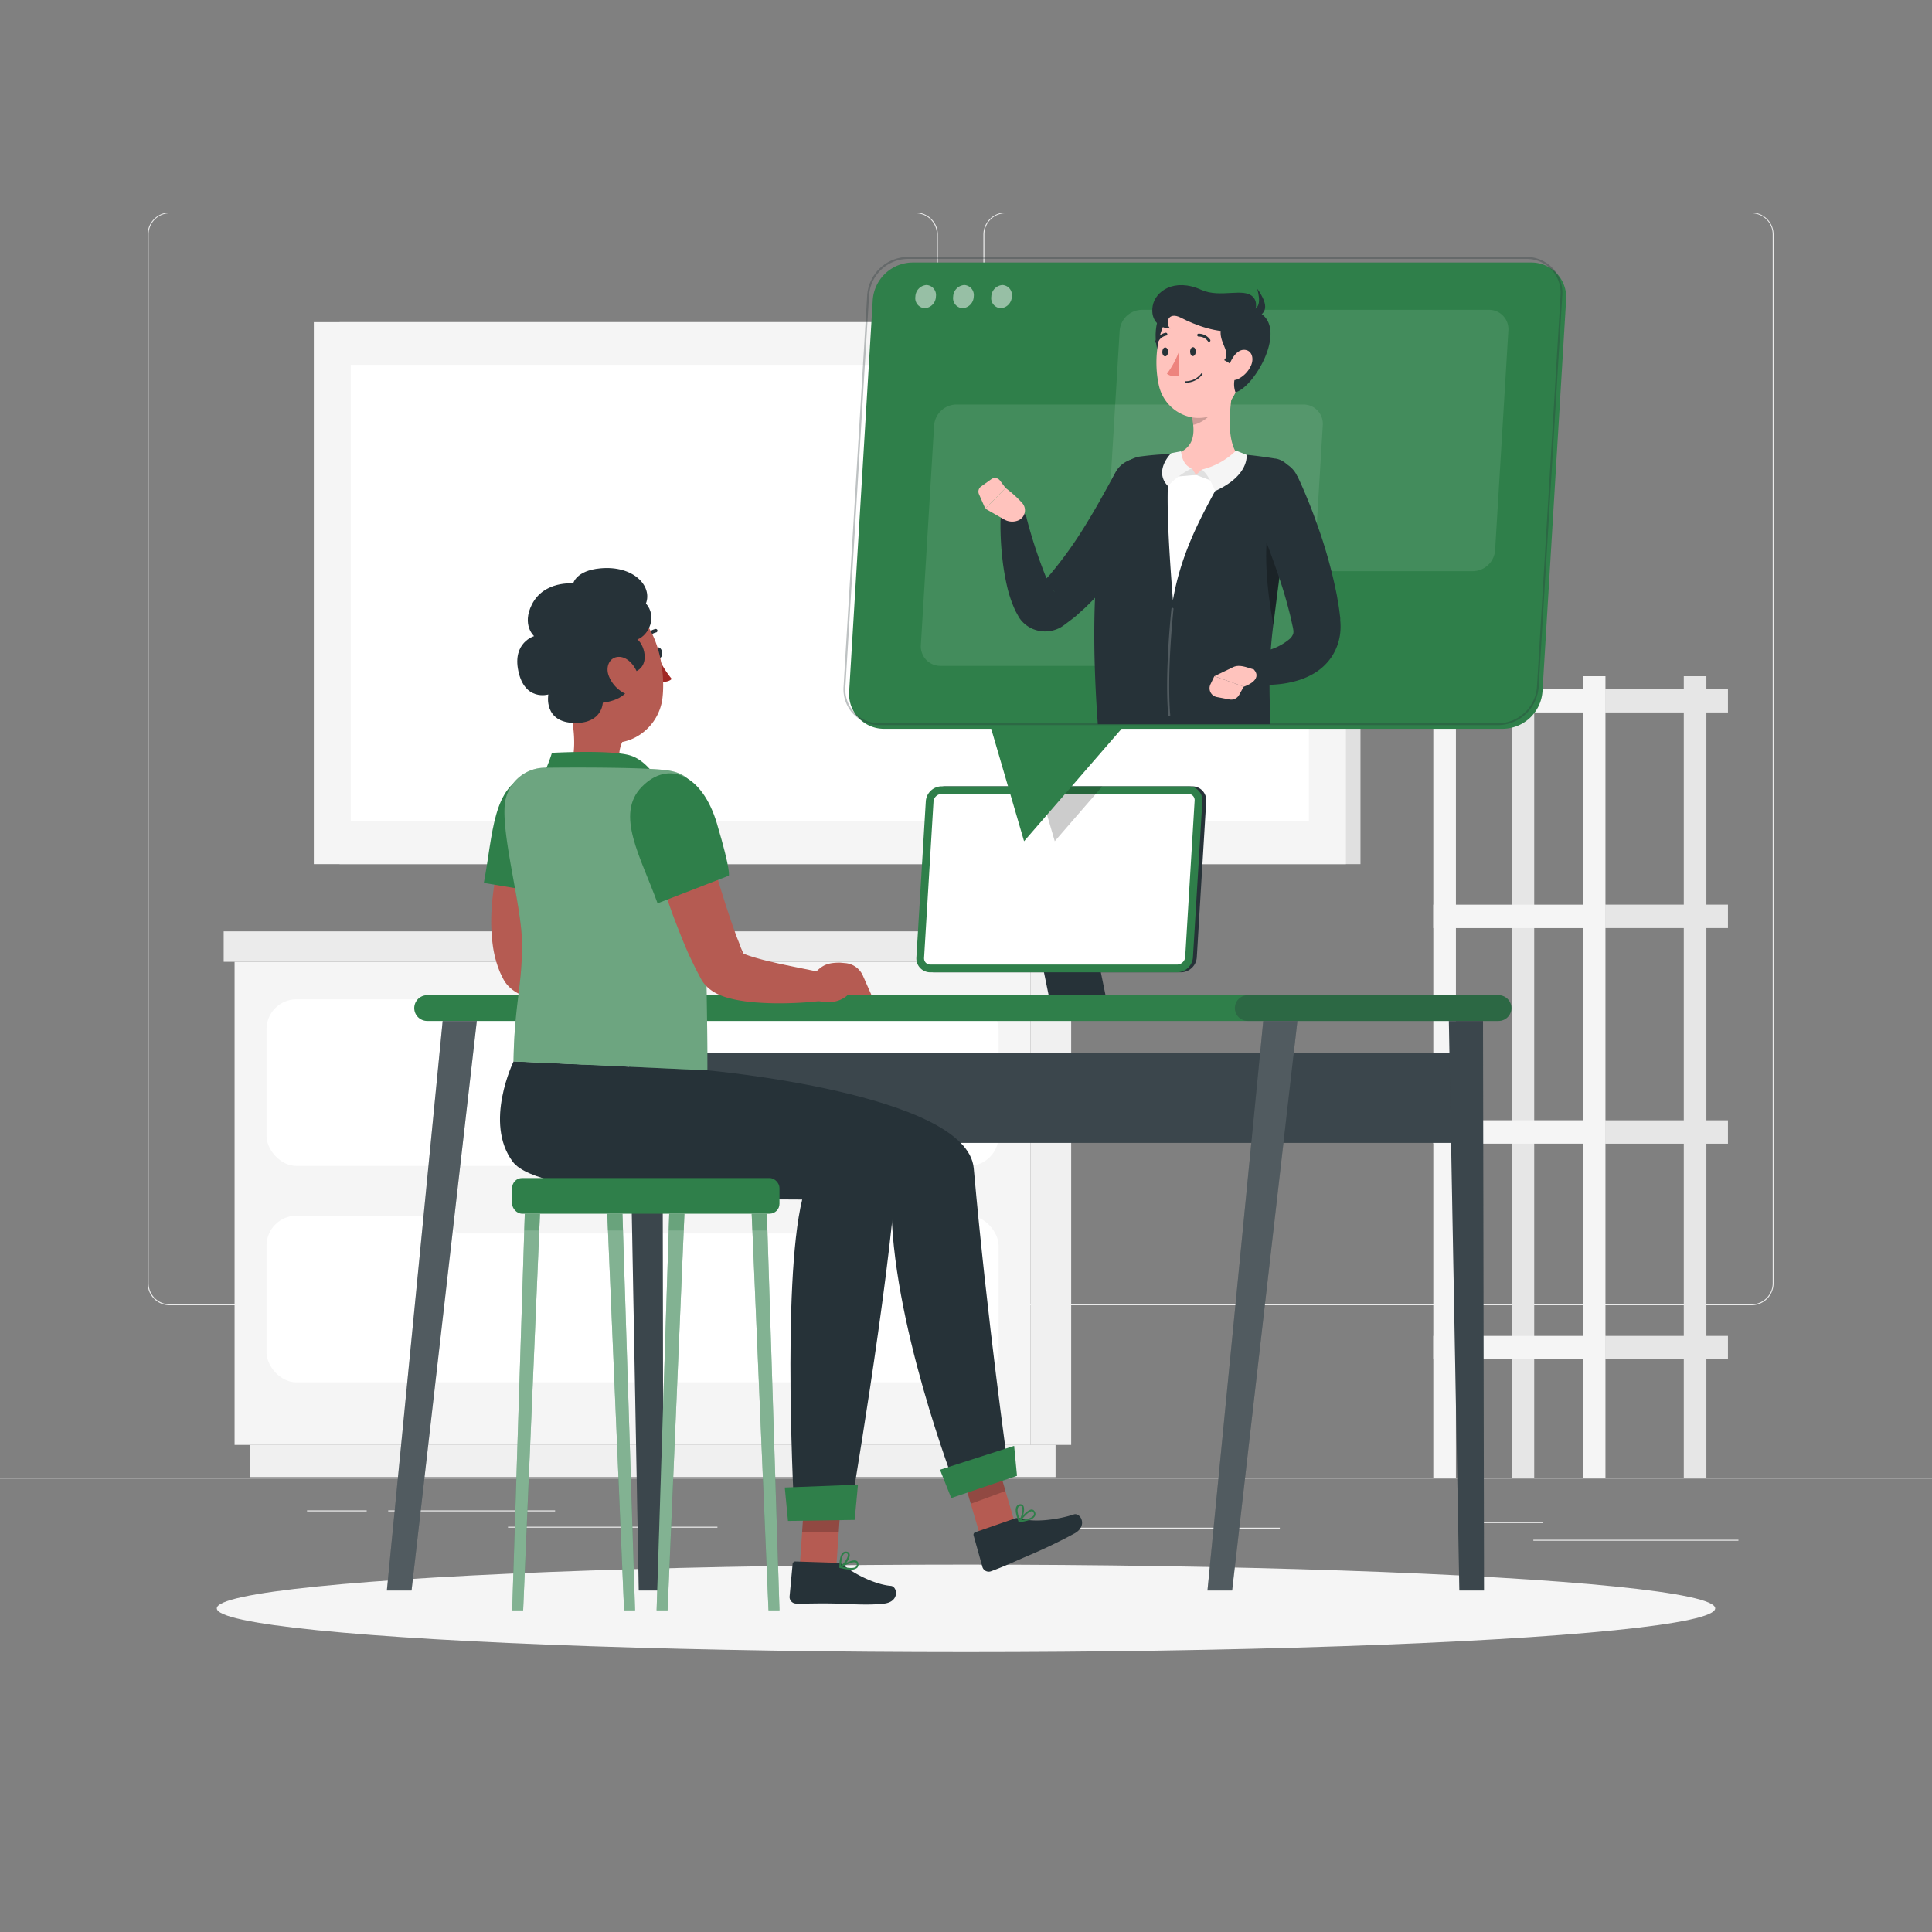 <svg xmlns="http://www.w3.org/2000/svg" viewBox="0 0 500 500"><rect x="0" y="0" width="500" height="500" fill="#808080" stroke="none"/><g id="freepik--background-complete--inject-1"><rect y="382.4" width="500" height="0.25" style="fill:#ebebeb"></rect><rect x="396.83" y="398.49" width="53.07" height="0.25" style="fill:#ebebeb"></rect><rect x="272.56" y="395.36" width="58.66" height="0.25" style="fill:#ebebeb"></rect><rect x="380.2" y="393.92" width="19.19" height="0.25" style="fill:#ebebeb"></rect><rect x="100.47" y="390.89" width="43.19" height="0.25" style="fill:#ebebeb"></rect><rect x="79.46" y="390.89" width="15.44" height="0.25" style="fill:#ebebeb"></rect><rect x="131.47" y="395.11" width="54.2" height="0.25" style="fill:#ebebeb"></rect><path d="M237,337.8H43.91a5.71,5.71,0,0,1-5.7-5.71V60.66A5.71,5.71,0,0,1,43.91,55H237a5.71,5.71,0,0,1,5.71,5.71V332.09A5.71,5.71,0,0,1,237,337.8ZM43.91,55.2a5.46,5.46,0,0,0-5.45,5.46V332.09a5.46,5.46,0,0,0,5.45,5.46H237a5.47,5.47,0,0,0,5.46-5.46V60.66A5.47,5.47,0,0,0,237,55.2Z" style="fill:#ebebeb"></path><path d="M453.31,337.8H260.21a5.72,5.72,0,0,1-5.71-5.71V60.66A5.72,5.72,0,0,1,260.21,55h193.1A5.71,5.71,0,0,1,459,60.66V332.09A5.71,5.71,0,0,1,453.31,337.8ZM260.21,55.2a5.47,5.47,0,0,0-5.46,5.46V332.09a5.47,5.47,0,0,0,5.46,5.46h193.1a5.47,5.47,0,0,0,5.46-5.46V60.66a5.47,5.47,0,0,0-5.46-5.46Z" style="fill:#ebebeb"></path><rect x="266.71" y="248.91" width="10.51" height="125.03" transform="translate(543.93 622.85) rotate(180)" style="fill:#f0f0f0"></rect><rect x="64.75" y="373.94" width="208.44" height="8.33" transform="translate(337.93 756.21) rotate(180)" style="fill:#f0f0f0"></rect><rect x="60.71" y="248.91" width="206" height="125.03" style="fill:#f5f5f5"></rect><rect x="269.18" y="241.03" width="10.86" height="7.88" transform="translate(549.23 489.94) rotate(180)" style="fill:#e0e0e0"></rect><rect x="57.89" y="241.03" width="211.3" height="7.88" style="fill:#ebebeb"></rect><rect x="68.97" y="258.61" width="189.47" height="43.13" rx="7.78" style="fill:#fff"></rect><rect x="68.97" y="314.62" width="189.47" height="43.13" rx="7.78" style="fill:#fff"></rect><rect x="117.16" y="257.3" width="93.1" height="5.91" rx="1.77" transform="translate(327.42 520.52) rotate(180)" style="fill:#f5f5f5"></rect><rect x="117.16" y="313.31" width="93.1" height="5.91" rx="1.77" transform="translate(327.42 632.54) rotate(180)" style="fill:#f5f5f5"></rect><rect x="415.49" y="289.93" width="31.7" height="6.06" style="fill:#e6e6e6"></rect><rect x="391.2" y="175" width="5.85" height="207.4" transform="translate(788.25 557.4) rotate(180)" style="fill:#e6e6e6"></rect><rect x="370.93" y="289.93" width="44.56" height="6.06" transform="translate(786.43 585.91) rotate(180)" style="fill:#f5f5f5"></rect><rect x="415.49" y="345.73" width="31.7" height="6.06" style="fill:#e6e6e6"></rect><rect x="370.93" y="345.73" width="44.56" height="6.06" transform="translate(786.43 697.52) rotate(180)" style="fill:#f5f5f5"></rect><rect x="415.49" y="178.32" width="31.7" height="6.06" style="fill:#e6e6e6"></rect><rect x="370.93" y="178.32" width="44.56" height="6.06" transform="translate(786.43 362.7) rotate(180)" style="fill:#f5f5f5"></rect><rect x="415.49" y="234.12" width="31.7" height="6.06" style="fill:#e6e6e6"></rect><rect x="370.93" y="234.12" width="44.56" height="6.06" transform="translate(786.43 474.31) rotate(180)" style="fill:#f5f5f5"></rect><rect x="435.76" y="175" width="5.85" height="207.4" transform="translate(877.37 557.4) rotate(180)" style="fill:#e6e6e6"></rect><rect x="409.64" y="175" width="5.85" height="207.4" transform="translate(825.13 557.4) rotate(180)" style="fill:#f5f5f5"></rect><rect x="370.93" y="175" width="5.85" height="207.4" transform="translate(747.72 557.4) rotate(180)" style="fill:#f5f5f5"></rect><rect x="87.88" y="83.37" width="264.2" height="140.27" transform="translate(439.97 307.01) rotate(180)" style="fill:#e0e0e0"></rect><rect x="81.22" y="83.37" width="267.1" height="140.27" transform="translate(429.54 307.01) rotate(180)" style="fill:#f5f5f5"></rect><rect x="155.69" y="29.53" width="118.16" height="247.96" transform="translate(368.27 -61.27) rotate(90)" style="fill:#fff"></rect></g><g id="freepik--Shadow--inject-1"><ellipse id="freepik--path--inject-1" cx="250" cy="416.24" rx="193.89" ry="11.32" style="fill:#f5f5f5"></ellipse></g><g id="freepik--Desk--inject-1"><path d="M387.82,264.22H110.54a3.34,3.34,0,0,1-3.33-3.33h0a3.34,3.34,0,0,1,3.33-3.33H387.82a3.34,3.34,0,0,1,3.33,3.33h0A3.34,3.34,0,0,1,387.82,264.22Z" style="fill:#2F7F4A"></path><path d="M387.82,264.22H322.91a3.34,3.34,0,0,1-3.33-3.33h0a3.34,3.34,0,0,1,3.33-3.33h64.91a3.34,3.34,0,0,1,3.33,3.33h0A3.34,3.34,0,0,1,387.82,264.22Z" style="fill:#263238;opacity:0.3"></path><rect x="167.53" y="272.57" width="213.25" height="23.21" style="fill:#263238"></rect><rect x="167.53" y="272.57" width="213.25" height="23.21" style="fill:#fff;opacity:0.1"></rect><polygon points="377.68 411.62 384.06 411.62 383.8 264.22 374.96 264.22 377.68 411.62" style="fill:#263238"></polygon><polygon points="377.68 411.62 384.06 411.62 383.8 264.22 374.96 264.22 377.68 411.62" style="fill:#fff;opacity:0.1"></polygon><polygon points="318.88 411.62 312.49 411.62 326.93 264.22 335.77 264.22 318.88 411.62" style="fill:#263238"></polygon><polygon points="318.88 411.62 312.49 411.62 326.93 264.22 335.77 264.22 318.88 411.62" style="fill:#fff;opacity:0.2"></polygon><polygon points="165.31 411.62 171.69 411.62 171.43 264.22 162.59 264.22 165.31 411.62" style="fill:#263238"></polygon><polygon points="165.31 411.62 171.69 411.62 171.43 264.22 162.59 264.22 165.31 411.62" style="fill:#fff;opacity:0.1"></polygon><polygon points="106.51 411.62 100.12 411.62 114.56 264.22 123.4 264.22 106.51 411.62" style="fill:#263238"></polygon><polygon points="106.51 411.62 100.12 411.62 114.56 264.22 123.4 264.22 106.51 411.62" style="fill:#fff;opacity:0.2"></polygon><polygon points="286.11 257.56 271.39 257.56 265.5 228.78 280.22 228.78 286.11 257.56" style="fill:#263238"></polygon><path d="M305.64,251.63H241.78a3.59,3.59,0,0,1-3.62-3.85l2.44-40.43a4.15,4.15,0,0,1,4.08-3.85h63.87a3.6,3.6,0,0,1,3.62,3.85l-2.44,40.43A4.16,4.16,0,0,1,305.64,251.63Z" style="fill:#263238"></path><path d="M304.64,251.63H240.78a3.59,3.59,0,0,1-3.62-3.85l2.44-40.43a4.15,4.15,0,0,1,4.08-3.85h63.87a3.6,3.6,0,0,1,3.62,3.85l-2.44,40.43A4.16,4.16,0,0,1,304.64,251.63Z" style="fill:#2F7F4A"></path><path d="M240.77,249.63a1.64,1.64,0,0,1-1.19-.5,1.67,1.67,0,0,1-.43-1.23l2.44-40.43a2.15,2.15,0,0,1,2.09-2h63.87a1.6,1.6,0,0,1,1.62,1.73l-2.44,40.43a2.14,2.14,0,0,1-2.09,2Z" style="fill:#fff"></path><polygon points="268.82 203.5 272.97 217.71 285.29 203.5 268.82 203.5" style="opacity:0.2"></polygon></g><g id="freepik--Character--inject-1"><path d="M169.55,169c.1.77.58,1.35,1.09,1.31s.83-.7.73-1.47-.58-1.35-1.08-1.31S169.46,168.25,169.55,169Z" style="fill:#263238"></path><path d="M170.39,170.15a24.53,24.53,0,0,0,3.46,5.55c-1.1,1.11-3.11.66-3.11.66Z" style="fill:#a02724"></path><path d="M167,166.07a.63.63,0,0,1-.23,0,.47.47,0,0,1-.25-.6,4.41,4.41,0,0,1,3.1-2.69.45.45,0,0,1,.52.37.46.46,0,0,1-.37.53,3.41,3.41,0,0,0-2.4,2.14A.48.48,0,0,1,167,166.07Z" style="fill:#263238"></path><path d="M146.89,181.07l6,4.6,8.19,6.27a8.48,8.48,0,0,0-.8,3c-.29,2.3-.58,4,4.53,5.41a2.91,2.91,0,0,1,2.18,2.27c.2,1.36-.63,3-5.35,3.81a21.69,21.69,0,0,1-13.33-2.27c-2-1-2-2.2-1.16-4.23C149.67,194.16,148.45,186.8,146.89,181.07Z" style="fill:#b55b52"></path><path d="M140,201.75a41.67,41.67,0,0,0,2.84-6.92s15.2-.83,20.22.67,8.14,8,8.14,8Z" style="fill:#2F7F4A"></path><path d="M146.36,213.06c-.37,1.12-.78,2.49-1.17,3.75l-1.13,3.9c-.7,2.6-1.38,5.21-1.91,7.81a74.52,74.52,0,0,0-1.29,7.7,36.54,36.54,0,0,0-.22,7.17,16.17,16.17,0,0,0,.46,3c.06.2.11.42.18.61l.2.54v0s0,0,0,0a2.54,2.54,0,0,0-.16-.28,4.79,4.79,0,0,0-.33-.42,2.39,2.39,0,0,0-.44-.41c-.2-.14-.23-.12-.19-.07a4.91,4.91,0,0,0,.94.53c.45.2,1,.4,1.55.59,1.13.38,2.38.73,3.67,1.07,5.16,1.3,10.79,2.31,16.28,3.48l-.18,6.93a88.26,88.26,0,0,1-8.84.73,85,85,0,0,1-9-.15,43.22,43.22,0,0,1-4.73-.58c-.82-.15-1.67-.32-2.57-.57a15.74,15.74,0,0,1-3-1.11,10.76,10.76,0,0,1-2-1.25,9.1,9.1,0,0,1-1.21-1.16,9.39,9.39,0,0,1-.64-.85c-.1-.17-.21-.34-.3-.51l-.13-.24-.69-1.41c-.21-.47-.38-.93-.56-1.4a28.11,28.11,0,0,1-1.36-5.4c-1-6.95-.21-13.15.83-19.18.56-3,1.22-6,2-8.85.4-1.45.82-2.9,1.27-4.33s.93-2.81,1.51-4.38Z" style="fill:#b55b52"></path><path d="M137.11,200.51c9.45-2.5,15.06,5.24,11.86,18s-4.27,13.24-4.27,13.24l-19.49-3.25C127.61,216,127.42,203.06,137.11,200.51Z" style="fill:#2F7F4A"></path><path d="M167.64,249.26l-1.47-.13c-4.18,0-4.9,1.14-7.47,3.53l-1,5.26c6.75,3.45,10.37-.34,10.38-.34h6.25l-2.2-5A5.5,5.5,0,0,0,167.64,249.26Z" style="fill:#b55b52"></path><path d="M144.31,171.12c1.7,9.11,2.23,14.53,7.45,18.6,7.84,6.11,18.64.3,19.7-9.18.95-8.53-2-22-11.42-24.39A12.88,12.88,0,0,0,144.31,171.12Z" style="fill:#b55b52"></path><path d="M162.36,174.3c6.5-.52,4.6-7.37,2.59-8.8,3.05-1.16,5.15-6,2.22-9.32,1.72-4.49-3.2-9.9-11.83-9.09-6.3.58-7,3.91-7,3.91s-7.55-.79-10.69,5.44c-2.68,5.34.57,8.19.57,8.19s-5.64,1.64-4.08,9c1.66,7.94,7.76,6.1,7.76,6.1s-1.37,7.28,6.88,7.38c7.13.09,7.22-5.25,7.22-5.25S165.24,181,162.36,174.3Z" style="fill:#263238"></path><path d="M157.52,174.83a8.47,8.47,0,0,0,4,4.54c2.38,1.22,4.2-1.31,3.78-3.91-.38-2.33-2.41-5.32-4.92-5.46S156.63,172.41,157.52,174.83Z" style="fill:#b55b52"></path><polygon points="254.47 400.17 263.36 396.56 257.08 375.21 248.19 378.81 254.47 400.17" style="fill:#b55b52"></polygon><polygon points="251.24 389.17 260.22 385.87 257.08 375.21 248.19 378.81 251.24 389.17" style="opacity:0.2"></polygon><path d="M262.59,393l-10.17,3.53a.68.68,0,0,0-.45.85l2.3,8.22a1.71,1.71,0,0,0,2.15,1.06c3.51-1.3,4.93-2,9.27-3.88a137,137,0,0,0,12.52-6c3.39-2,1.35-5.41-.3-4.85-3.91,1.32-10.32,2.18-13.57,1.06A2.69,2.69,0,0,0,262.59,393Z" style="fill:#263238"></path><path d="M183.07,277S250.26,283,252,302.33c3.5,39.33,8.87,77.25,8.87,77.25l-13.67,5s-16.73-43.2-16.51-74c-19.38-5.47-70.34,2.56-78.67-12.39-7.36-13.2-.9-22.68-.9-22.68Z" style="fill:#263238"></path><polygon points="246.18 387.69 263.2 381.94 262.46 374.19 243.27 380.37 246.18 387.69" style="fill:#2F7F4A"></polygon><path d="M266.34,393.41a11.61,11.61,0,0,1-2.52.51.22.22,0,0,1-.22-.11.23.23,0,0,1,0-.24c.22-.3,2.18-2.94,3.43-2.9a.87.87,0,0,1,.7.43,1.23,1.23,0,0,1,.13,1.24A2.6,2.6,0,0,1,266.34,393.41Zm-2,0c1.73-.24,2.91-.7,3.18-1.27a.78.78,0,0,0-.11-.8.39.39,0,0,0-.34-.22C266.35,391.09,265.11,392.38,264.29,393.41Z" style="fill:#2F7F4A"></path><path d="M263.87,393.91a.2.2,0,0,1-.11,0,.23.23,0,0,1-.17-.13c0-.11-1.15-2.64-.55-3.84a1.13,1.13,0,0,1,.79-.6.85.85,0,0,1,1,.37c.55.92-.14,3.27-.85,4.12A.23.23,0,0,1,263.87,393.91Zm0-4.1a.67.67,0,0,0-.39.35c-.36.71.08,2.23.41,3.08.55-.94.95-2.69.59-3.29-.07-.11-.19-.24-.51-.17Z" style="fill:#2F7F4A"></path><polygon points="206.9 406.52 216.4 406.07 217.95 383.64 208.45 384.09 206.9 406.52" style="fill:#b55b52"></polygon><path d="M216.62,404.45l-10.76-.34a.68.68,0,0,0-.73.63l-.79,8.49A1.71,1.71,0,0,0,206,415c3.75.05,5.54-.11,10.27,0,2.91.09,8.64.52,12.63,0s3.38-4.43,1.64-4.58c-4.11-.33-9.62-3.17-12.25-5.38A2.65,2.65,0,0,0,216.62,404.45Z" style="fill:#263238"></path><path d="M220,406.22a12.12,12.12,0,0,1-2.54-.42.22.22,0,0,1-.07-.4c.31-.21,3.08-2,4.24-1.48a.85.85,0,0,1,.5.65,1.23,1.23,0,0,1-.32,1.2A2.52,2.52,0,0,1,220,406.22Zm-1.92-.73c1.7.4,3,.39,3.43,0a.81.81,0,0,0,.18-.8.41.41,0,0,0-.24-.32C220.79,404.07,219.17,404.82,218,405.49Z" style="fill:#2F7F4A"></path><path d="M217.47,405.81a.23.23,0,0,1-.11,0,.24.24,0,0,1-.11-.19c0-.11-.13-2.87.86-3.77a1.08,1.08,0,0,1,1-.28.85.85,0,0,1,.79.7c.18,1.05-1.31,3-2.28,3.54A.2.2,0,0,1,217.47,405.81ZM218.9,402a.64.64,0,0,0-.49.18c-.59.53-.72,2.11-.72,3,.85-.68,1.85-2.17,1.73-2.86,0-.13-.1-.28-.42-.33Z" style="fill:#2F7F4A"></path><polygon points="208.45 384.09 217.96 383.64 217.06 396.47 207.59 396.46 208.45 384.09" style="opacity:0.2"></polygon><path d="M160.75,275.93S233.15,287,232,303.67c-2.07,30-12.13,88.63-12.13,88.63l-14.26.2s-3.37-60.14,2-82.06c-17.81,0-68.05-.62-74.9-9.77-7.58-10.11.21-26,.21-26Z" style="fill:#263238"></path><polygon points="203.93 393.62 221.19 393.35 222.04 384.23 203.1 384.97 203.93 393.62" style="fill:#2F7F4A"></polygon><path d="M173.5,199.5c-5.83-1.14-32.12-.81-32.12-.81A10.5,10.5,0,0,0,130.66,208c-.92,8.11,4.23,26.23,4.41,35.47.22,11.35-1.95,15.95-2.17,31.23L183.07,277c0-30.73-1.34-56.17-2.55-68.37C180.09,204.34,179.33,200.63,173.5,199.5Z" style="fill:#2F7F4A"></path><path d="M173.5,199.5c-5.83-1.14-32.12-.81-32.12-.81A10.5,10.5,0,0,0,130.66,208c-.92,8.11,4.23,26.23,4.41,35.47.22,11.35-1.95,15.95-2.17,31.23L183.07,277c0-30.73-1.34-56.17-2.55-68.37C180.09,204.34,179.33,200.63,173.5,199.5Z" style="fill:#fff;opacity:0.3"></path><path d="M180.37,209.18c1.57,5.4,3.15,10.95,4.78,16.37s3.3,10.87,5.18,16c.46,1.31,1,2.53,1.44,3.79l.77,1.77.1.22,0,.11,0,.06v0l0-.07a3.78,3.78,0,0,0-.64-.84c-.34-.33-.47-.36-.5-.36a2.49,2.49,0,0,0,.76.47,12.43,12.43,0,0,0,1.51.61c1.13.39,2.4.74,3.69,1.09,5.23,1.33,10.94,2.35,16.5,3.54l-.18,6.93a85,85,0,0,1-9,.73,80.17,80.17,0,0,1-9.14-.17,43,43,0,0,1-4.82-.62c-.84-.16-1.71-.36-2.65-.63a14.7,14.7,0,0,1-3.2-1.32,10.37,10.37,0,0,1-2.2-1.69,8.25,8.25,0,0,1-1.28-1.72l-.34-.63-1.13-2.14c-.66-1.4-1.38-2.81-2-4.2-1.23-2.81-2.31-5.59-3.39-8.38s-2-5.58-2.93-8.38c-1.85-5.63-3.52-11.2-5-17Z" style="fill:#b55b52"></path><path d="M166.12,203.61c6.86-7,15.63-3.18,19.4,9.46s3.09,13.56,3.09,13.56l-18.43,7.15C165.83,221.74,159.1,210.74,166.12,203.61Z" style="fill:#2F7F4A"></path><path d="M218.86,249.26l-1.47-.13c-4.18,0-4.89,1.14-7.46,3.53l-1,5.26c6.75,3.45,10.37-.34,10.37-.34h6.26l-2.21-5A5.48,5.48,0,0,0,218.86,249.26Z" style="fill:#b55b52"></path><rect x="132.55" y="304.87" width="69.18" height="9.22" rx="2.55" transform="translate(334.28 618.97) rotate(180)" style="fill:#2F7F4A"></rect><polygon points="135.39 416.75 132.55 416.75 135.82 314.09 139.75 314.09 135.39 416.75" style="fill:#2F7F4A"></polygon><polygon points="135.39 416.75 132.55 416.75 135.82 314.09 139.75 314.09 135.39 416.75" style="fill:#fff;opacity:0.4"></polygon><polygon points="161.51 416.75 164.35 416.75 161.09 314.09 157.16 314.09 161.51 416.75" style="fill:#2F7F4A"></polygon><polygon points="161.51 416.75 164.35 416.75 161.09 314.09 157.16 314.09 161.51 416.75" style="fill:#fff;opacity:0.4"></polygon><polygon points="172.77 416.75 169.93 416.75 173.2 314.09 177.13 314.09 172.77 416.75" style="fill:#2F7F4A"></polygon><polygon points="172.77 416.75 169.93 416.75 173.2 314.09 177.13 314.09 172.77 416.75" style="fill:#fff;opacity:0.4"></polygon><polygon points="198.89 416.75 201.73 416.75 198.47 314.09 194.54 314.09 198.89 416.75" style="fill:#2F7F4A"></polygon><polygon points="198.89 416.75 201.73 416.75 198.47 314.09 194.54 314.09 198.89 416.75" style="fill:#fff;opacity:0.4"></polygon><g style="opacity:0.3"><polygon points="135.82 314.09 139.75 314.09 139.56 318.45 135.68 318.45 135.82 314.09" style="fill:#2F7F4A"></polygon><polygon points="161.22 318.45 157.34 318.45 157.16 314.09 161.08 314.09 161.22 318.45" style="fill:#2F7F4A"></polygon><polygon points="177.12 314.09 176.94 318.45 173.06 318.45 173.2 314.09 177.12 314.09" style="fill:#2F7F4A"></polygon><polygon points="198.61 318.45 194.72 318.45 194.54 314.09 198.47 314.09 198.61 318.45" style="fill:#2F7F4A"></polygon></g></g><g id="freepik--Telecommuting--inject-1"><path d="M389,188.61H228.83a9,9,0,0,1-9.07-9.65l6.11-101.37a10.42,10.42,0,0,1,10.24-9.65H396.24a9,9,0,0,1,9.07,9.65L399.19,179A10.41,10.41,0,0,1,389,188.61Z" style="fill:#2F7F4A"></path><polygon points="250.26 167.18 265.03 217.71 308.85 167.18 250.26 167.18" style="fill:#2F7F4A"></polygon><path d="M381.19,147.82H291.43a5.05,5.05,0,0,1-5.09-5.41l3.43-56.82a5.84,5.84,0,0,1,5.74-5.41h89.76a5,5,0,0,1,5.09,5.41l-3.43,56.82A5.84,5.84,0,0,1,381.19,147.82Z" style="fill:#fff;opacity:0.1"></path><path d="M333.17,172.33H243.4a5.05,5.05,0,0,1-5.08-5.41l3.43-56.82a5.84,5.84,0,0,1,5.73-5.41h89.77a5,5,0,0,1,5.08,5.41l-3.43,56.82A5.84,5.84,0,0,1,333.17,172.33Z" style="fill:#fff;opacity:0.1"></path><g style="opacity:0.5"><path d="M242.21,76.76a3.08,3.08,0,0,1-2.87,3,2.6,2.6,0,0,1-2.44-3,3.1,3.1,0,0,1,2.87-3A2.6,2.6,0,0,1,242.21,76.76Z" style="fill:#fff"></path><path d="M252,76.76a3.09,3.09,0,0,1-2.87,3,2.6,2.6,0,0,1-2.45-3,3.1,3.1,0,0,1,2.87-3A2.61,2.61,0,0,1,252,76.76Z" style="fill:#fff"></path><path d="M261.86,76.76a3.08,3.08,0,0,1-2.87,3,2.6,2.6,0,0,1-2.44-3,3.1,3.1,0,0,1,2.87-3A2.6,2.6,0,0,1,261.86,76.76Z" style="fill:#fff"></path></g><path d="M387.76,187.67H227.63a9.27,9.27,0,0,1-9.32-9.92l6.12-101.37a10.66,10.66,0,0,1,10.48-9.89H395a9.27,9.27,0,0,1,9.32,9.92l-6.11,101.37A10.67,10.67,0,0,1,387.76,187.67ZM234.91,67a10.15,10.15,0,0,0-10,9.42l-6.12,101.37a8.75,8.75,0,0,0,8.82,9.39H387.76a10.16,10.16,0,0,0,10-9.42l6.11-101.37A8.77,8.77,0,0,0,395,67Z" style="fill:#263238;opacity:0.3"></path><path d="M301.05,128.41c-.68,1.44-1.3,2.67-2,4s-1.4,2.53-2.12,3.78c-1.47,2.49-3,5-4.64,7.34q-1.24,1.8-2.54,3.57c-.91,1.16-1.77,2.34-2.74,3.47a70.23,70.23,0,0,1-6.11,6.64c-.55.54-1.15,1-1.73,1.57a19.44,19.44,0,0,1-1.82,1.51l-1.92,1.45-.59.41a8,8,0,0,1-.81.45,8.16,8.16,0,0,1-1.72.6,8.12,8.12,0,0,1-6.81-1.48,8.54,8.54,0,0,1-1.29-1.26l-.27-.36-.13-.18-.05-.08-.18-.32-.72-1.3c-.22-.42-.37-.82-.55-1.23a32.39,32.39,0,0,1-1.54-4.65,62.21,62.21,0,0,1-1.46-8.79,75.88,75.88,0,0,1-.38-8.68,3.45,3.45,0,0,1,6.76-.88l0,.12a127.44,127.44,0,0,0,4.91,15,23.84,23.84,0,0,0,1.55,3c.13.2.26.44.39.61l.38.46.09.12,0,0-.05-.08-.11-.15a3.12,3.12,0,0,0-.54-.55,3.56,3.56,0,0,0-1.36-.68,3.65,3.65,0,0,0-1.51,0,3.48,3.48,0,0,0-.75.25c-.13,0-.24.13-.36.19s-.3.21-.17.1l1.25-1.22c.42-.38.83-.84,1.24-1.28s.83-.87,1.23-1.34A104.94,104.94,0,0,0,280.86,136c1.37-2.23,2.72-4.5,4-6.8l1.93-3.46,1.83-3.38.1-.18a6.9,6.9,0,0,1,12.31,6.21Z" style="fill:#263238"></path><path d="M259.87,134.43,255,131.64l5.24-5.35a29.91,29.91,0,0,1,4.25,3.83,2.84,2.84,0,0,1-.8,4.49h0A4.13,4.13,0,0,1,259.87,134.43Z" style="fill:#ffc3bd"></path><path d="M253.89,125.91l2.65-1.89a1.62,1.62,0,0,1,2.25.34l1.45,1.93L255,131.64l-1.65-3.76A1.62,1.62,0,0,1,253.89,125.91Z" style="fill:#ffc3bd"></path><path d="M290.56,123.93a7.43,7.43,0,0,1,5.78-5.15,45.29,45.29,0,0,1,5.89-.9,157.35,157.35,0,0,1,17.89.32c3.12.21,6.31.65,8.85,1.07h.09a5.15,5.15,0,0,1,4.24,5.91c-1.25,7.22-4.92,19.78-5.32,31.63-.53,15.56-.29,24.52-.56,28.27l-40.05-.77C284.58,146.28,288.05,132.54,290.56,123.93Z" style="fill:#fff"></path><path d="M330.13,118.68H330c-2.68-.44-6-.91-9.33-1.13l-1.78-.1c-1.75,7.24-12.18,19.42-15.34,37.88-1.22-15.43-2.16-31.56-.37-37.85a79.61,79.61,0,0,0-8.46.71,8.61,8.61,0,0,0-6.34,5.9c-2.46,7.24-7.16,23.46-4.27,63.34h44.51c.29-4-.75-12.4.86-25.33,1.55-12.52,3.78-29.56,5.09-37.17A5.44,5.44,0,0,0,330.13,118.68Z" style="fill:#263238"></path><path d="M302.6,185.35a.26.26,0,0,1-.27-.24c-.94-11.25.82-27.4.84-27.57a.26.26,0,0,1,.29-.23.27.27,0,0,1,.24.29c0,.16-1.78,16.27-.84,27.46a.26.26,0,0,1-.24.29Z" style="fill:#fff;opacity:0.2"></path><path d="M328.56,134.51c-1.65,7.48-.77,17.84,1,27.29,1.31-10.61,3.1-24.38,4.41-32.9C332.14,127.68,329.87,128.54,328.56,134.51Z" style="opacity:0.3"></path><path d="M303.08,117.83c5.19-1.14,6.09-4.34,5.72-7.88a22.49,22.49,0,0,0-.43-2.63l6.48-5.3,4.77-3.88c-1.3,5.74-2.73,16.21,1.19,20.12,0,0-3.2,5.25-12.1,4.61C301.19,122.33,303.08,117.83,303.08,117.83Z" style="fill:#ffc3bd"></path><polygon points="310.97 121.55 309.53 122.91 314.13 124.64 313.53 122.89 310.97 121.55" style="fill:#e0e0e0"></polygon><path d="M314.49,127.08s-1.81-4.57-3.52-5.54a19,19,0,0,0,8.91-4.93l2.73,1.09S323.47,123,314.49,127.08Z" style="fill:#f5f5f5"></path><polygon points="308.45 121.19 309.53 122.91 304.69 123.33 305.66 121.8 308.45 121.19" style="fill:#e0e0e0"></polygon><path d="M302.26,125.79a21.79,21.79,0,0,1,6.19-4.6c-2.63-.78-2.79-4.4-2.79-4.4l-2.55.49S298.43,121.83,302.26,125.79Z" style="fill:#f5f5f5"></path><path d="M308.37,107.31a23,23,0,0,1,.43,2.64c2.42-.44,5.66-3,6-5.45a11.22,11.22,0,0,0,.07-2.48Z" style="opacity:0.2"></path><path d="M300.5,81.14c-2.32,2.85-2.1,13.16,2.81,13.28S304.72,75.94,300.5,81.14Z" style="fill:#263238"></path><path d="M321.65,88.64c-.49,7.81-.39,12.4-4.33,16.44-5.92,6.07-15.52,2.58-17.37-5.19-1.65-7-.57-18.59,7.06-21.76A10.53,10.53,0,0,1,321.65,88.64Z" style="fill:#ffc3bd"></path><path d="M317.81,82.14c-4.91,4.87,1.47,8.44-1,11.06,4.63,2.42,2.93,4.2,2.93,4.2a6.08,6.08,0,0,0,0,4.12c5.22-1.34,14.91-18.68,4.33-21.34C317.74,83,317.81,82.14,317.81,82.14Z" style="fill:#263238"></path><path d="M319.82,85.64c-4.65.72-10.5-1.5-14.13-3.38s-4.16,1.67-2.82,2.75c-2.33.08-5.28-1.76-4.55-5.87.67-3.75,5.58-7.3,12.57-4.13,4.95,2.24,11.05-.71,13.43,1.88S322.92,85.15,319.82,85.64Z" style="fill:#263238"></path><path d="M323,80.55c3.12-.41,3.25-2.38,2.38-5.83,3.37,4.79,2,6.26,0,7.42C323.15,81.39,323,80.55,323,80.55Z" style="fill:#263238"></path><path d="M323.75,94.63a7.14,7.14,0,0,1-3.41,3.49c-1.93.87-2.91-.91-2.39-3,.47-1.89,2-4.61,4-4.59S324.62,92.7,323.75,94.63Z" style="fill:#ffc3bd"></path><path d="M309.46,91c0,.63-.34,1.15-.75,1.16S308,91.65,308,91s.34-1.15.75-1.15S309.46,90.36,309.46,91Z" style="fill:#263238"></path><path d="M302.3,91.06c0,.64-.34,1.15-.76,1.16s-.75-.51-.74-1.15.33-1.15.75-1.15S302.3,90.43,302.3,91.06Z" style="fill:#263238"></path><path d="M305,91.28a23,23,0,0,1-3,5.46,3.65,3.65,0,0,0,3,.55Z" style="fill:#ed847e"></path><path d="M307.52,99a5.27,5.27,0,0,0,3.67-2.13.18.18,0,1,0-.31-.2,5.1,5.1,0,0,1-4.1,2,.18.18,0,0,0-.18.19.18.18,0,0,0,.19.18C307.05,99,307.29,99,307.52,99Z" style="fill:#263238"></path><path d="M312.93,88.47a.28.28,0,0,0,.17-.07.36.36,0,0,0,.07-.52,3.68,3.68,0,0,0-3-1.52.36.36,0,0,0-.33.4.39.39,0,0,0,.41.35,2.86,2.86,0,0,1,2.37,1.22A.37.37,0,0,0,312.93,88.47Z" style="fill:#263238"></path><path d="M299.4,88.78a.37.37,0,0,0,.28-.2,3,3,0,0,1,2.11-1.72.35.35,0,0,0,.31-.42.39.39,0,0,0-.42-.32h0A3.74,3.74,0,0,0,299,88.24a.38.38,0,0,0,.17.5A.45.45,0,0,0,299.4,88.78Z" style="fill:#263238"></path><path d="M335.76,123.2c1.22,2.57,2.24,5,3.24,7.5s1.89,5.05,2.78,7.6A127.64,127.64,0,0,1,346,154.18c.23,1.39.49,2.75.66,4.18l.13,1.06.07.53,0,.27,0,.37a16.2,16.2,0,0,1,0,3.11,14,14,0,0,1-2.27,6.33,14.19,14.19,0,0,1-4.54,4.25,19,19,0,0,1-4.82,2,25.75,25.75,0,0,1-4.6.82,32.9,32.9,0,0,1-8.79-.35,3.44,3.44,0,0,1-.18-6.75l.36-.08c1-.23,2.31-.51,3.43-.81s2.26-.65,3.32-1a14.8,14.8,0,0,0,5.05-2.8,3.32,3.32,0,0,0,.87-1.32,2.72,2.72,0,0,0,0-1.07,6.73,6.73,0,0,0-.15-.8l-.36-1.63c-.23-1.14-.56-2.32-.86-3.48-.62-2.35-1.32-4.7-2.12-7.06s-1.62-4.71-2.49-7.06-1.79-4.7-2.72-7-1.91-4.72-2.84-6.91l0-.1a6.89,6.89,0,0,1,12.58-5.64Z" style="fill:#263238"></path><path d="M318.68,172.88,314.27,175l7.62,2.71s5.08-1.62,2.62-4.44l-1.37-.43C320.94,172.12,319.86,172.2,318.68,172.88Z" style="fill:#ffc3bd"></path><path d="M314.86,180.38l3.35.64a2.34,2.34,0,0,0,2.46-1.15l1.22-2.19L314.27,175l-1,2.09A2.32,2.32,0,0,0,314.86,180.38Z" style="fill:#ffc3bd"></path></g></svg>